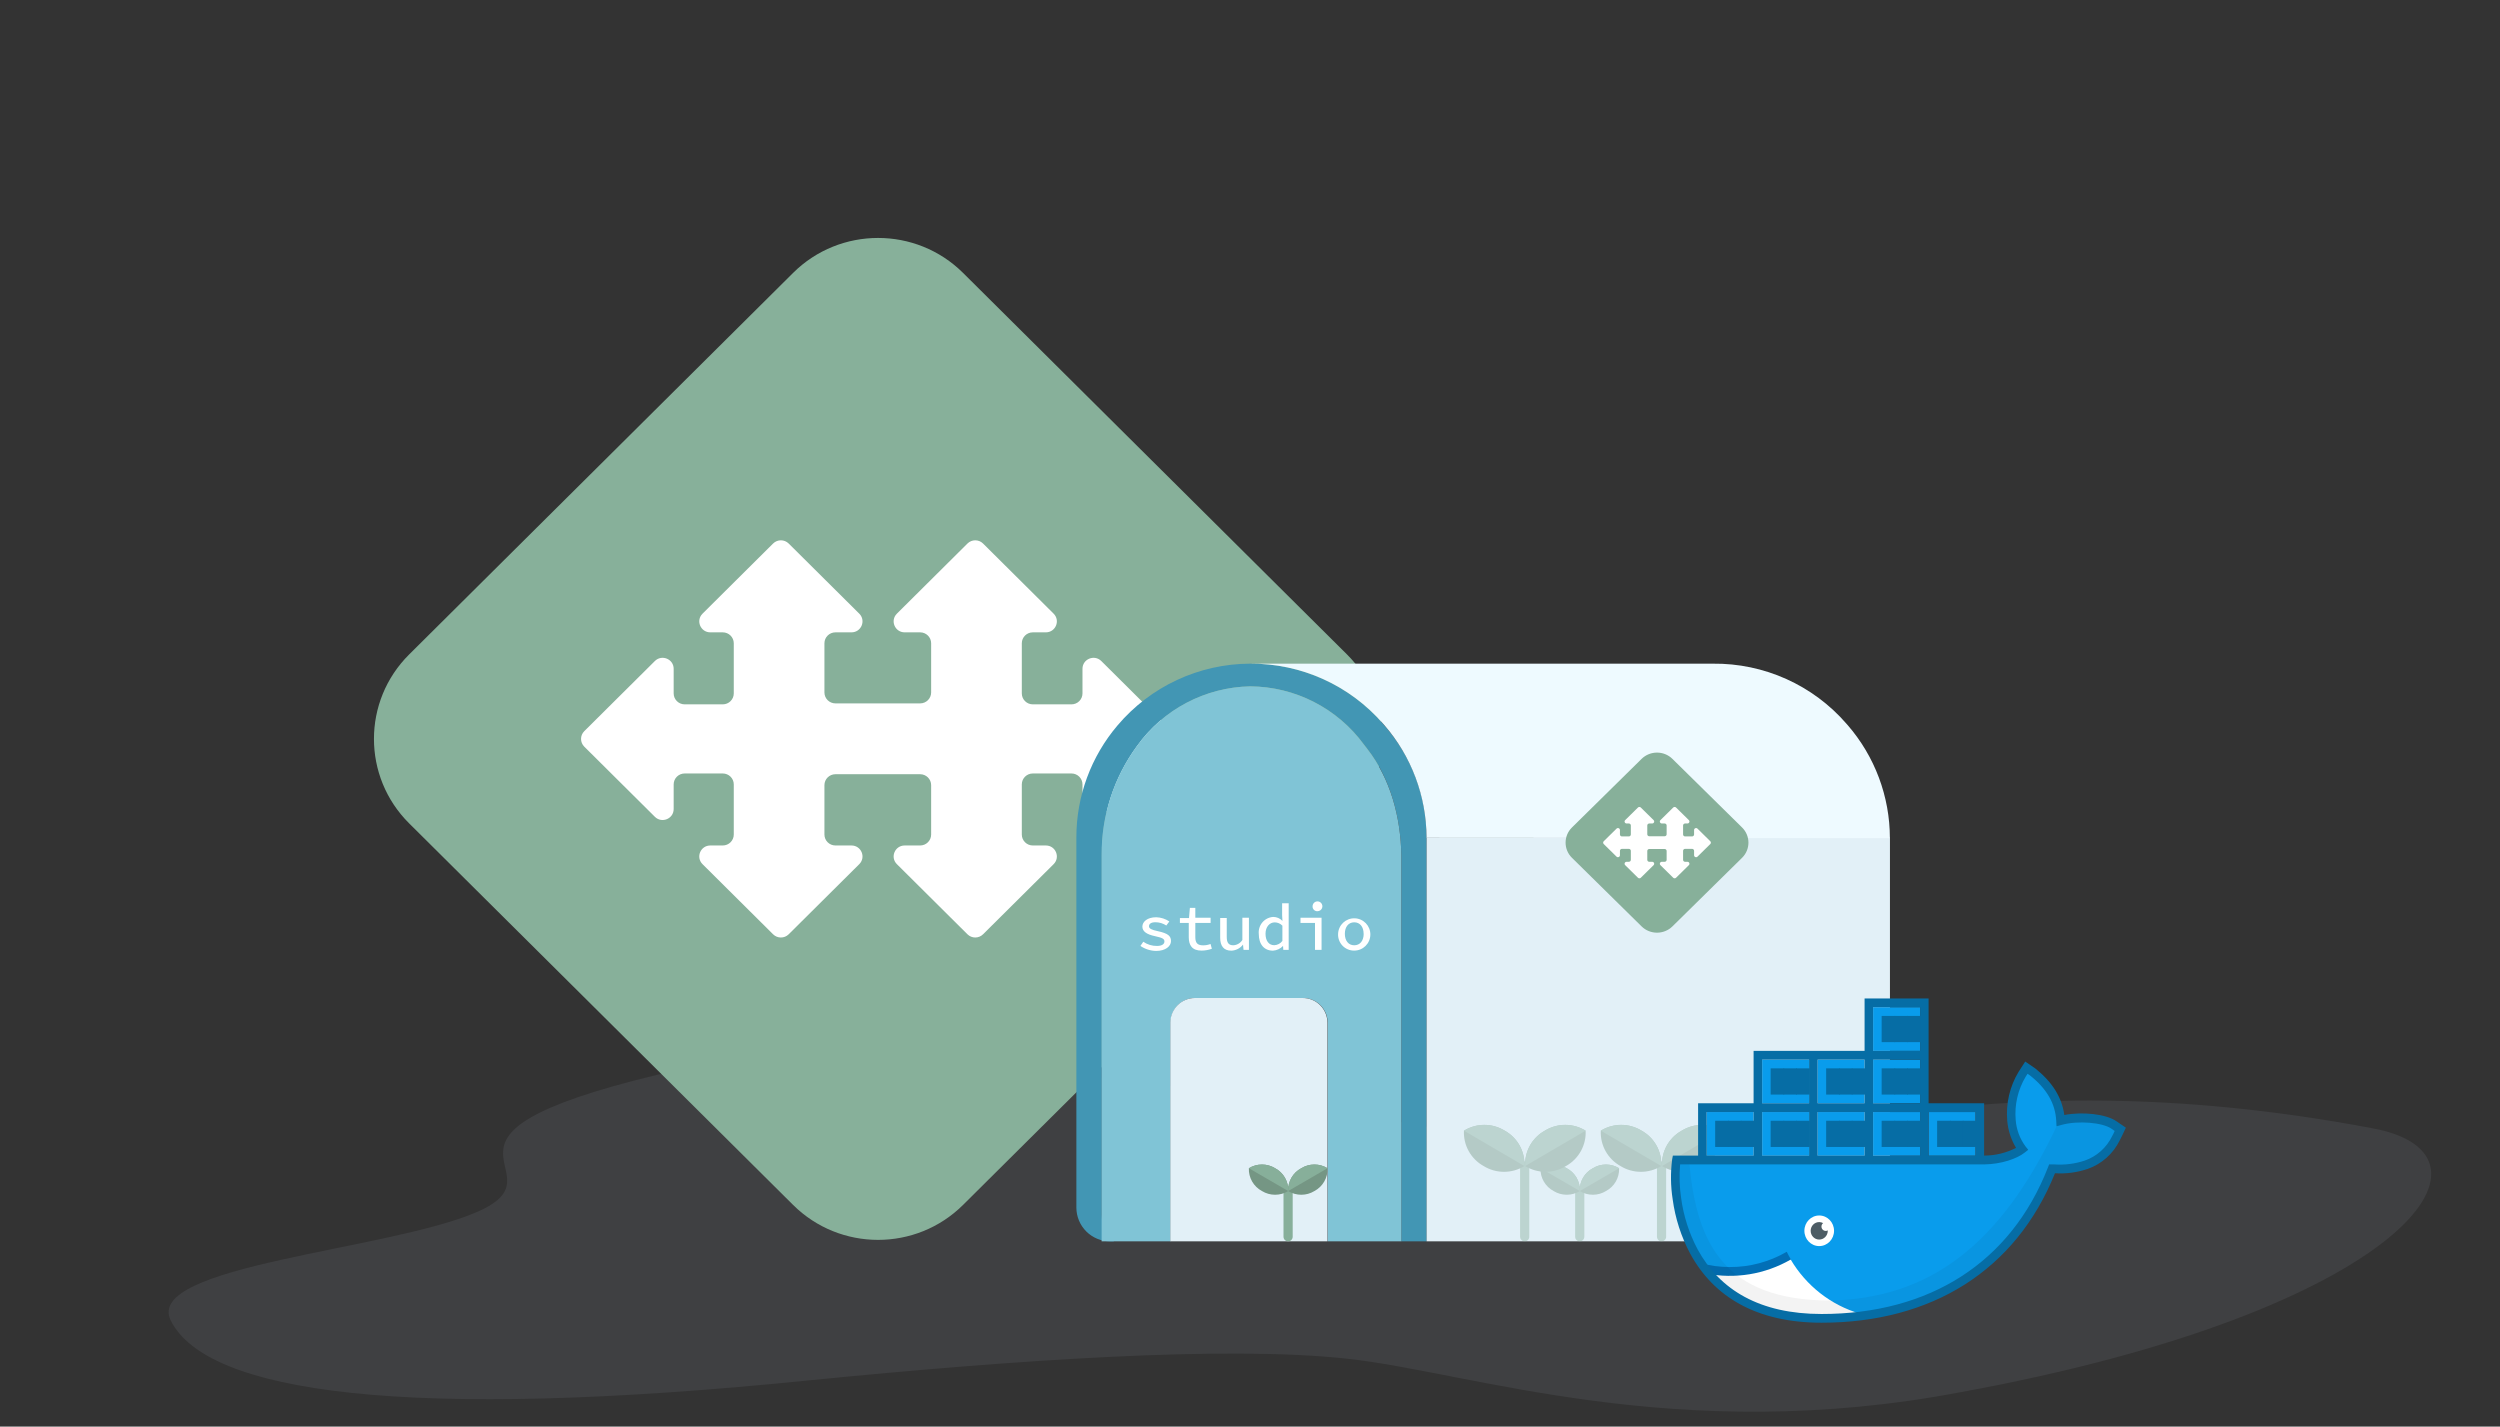 <svg xmlns="http://www.w3.org/2000/svg" width="1090" height="622" viewBox="0 0 1090 622">
  <rect x="0" y="0" width="1090" height="622" fill="#333333" stroke="none"/>
  <g fill="none" fill-rule="evenodd" transform="translate(73 103)">
    <path fill="#AABAC8" fill-opacity=".1" d="M134.802,425.489 C96.222,442.214 -10.445,448.695 1.442,472.733 C17.125,504.17 103.087,516.864 281.271,498.683 C369.756,489.956 461.489,483.566 514.455,489.408 C568.148,495.218 657.898,527.694 782.272,503.909 C974.909,468.607 1024.192,400.268 961.073,388.864 C786.323,355.976 696.087,401.064 622.193,400.63 C602.992,400.517 329.14,338.598 213.837,365.541 C98.535,393.288 175.502,407.993 134.802,425.489 Z"/>
    <g fill-rule="nonzero" transform="translate(90)">
      <path fill="#87B09A" d="M182.77,422.327 L15.404,256.006 C-5.072,235.661 -5.072,202.672 15.404,182.326 L182.77,16.005 C203.243,-4.34 236.44,-4.34 256.909,16.005 L424.278,182.326 C444.751,202.672 444.751,235.661 424.278,256.006 L256.909,422.327 C236.44,442.673 203.243,442.673 182.77,422.327"/>
      <path fill="#FFF" d="M347.937,215.79 L317.165,185.21 C314.14,182.205 308.964,184.333 308.964,188.588 L308.964,199.324 C308.964,201.96 306.815,204.099 304.162,204.099 L287.31,204.099 C284.658,204.099 282.509,201.96 282.509,199.324 L282.509,177.479 C282.509,174.843 284.658,172.704 287.31,172.704 L292.984,172.704 C297.262,172.704 299.411,167.563 296.38,164.555 L265.607,133.974 C263.737,132.112 260.693,132.112 258.816,133.974 L228.043,164.555 C225.016,167.563 227.161,172.704 231.439,172.704 L238.18,172.704 C240.833,172.704 242.979,174.843 242.979,177.479 L242.979,198.905 C242.979,201.541 240.833,203.68 238.18,203.68 L201.253,203.68 C198.601,203.68 196.452,201.541 196.452,198.905 L196.452,177.479 C196.452,174.843 198.601,172.704 201.253,172.704 L208.243,172.704 C212.521,172.704 214.67,167.563 211.639,164.555 L180.866,133.974 C178.99,132.112 175.949,132.112 174.072,133.974 L143.303,164.555 C140.275,167.563 142.417,172.704 146.698,172.704 L152.12,172.704 C154.773,172.704 156.925,174.843 156.925,177.479 L156.925,199.324 C156.925,201.96 154.773,204.099 152.12,204.099 L135.52,204.099 C132.864,204.099 130.718,201.96 130.718,199.324 L130.718,188.588 C130.718,184.333 125.539,182.205 122.518,185.21 L91.745,215.79 C89.868,217.656 89.868,220.677 91.745,222.542 L122.518,253.12 C125.539,256.128 130.718,254 130.718,249.745 L130.718,239.006 C130.718,236.37 132.864,234.234 135.52,234.234 L152.12,234.234 C154.773,234.234 156.925,236.37 156.925,239.006 L156.925,260.854 C156.925,263.49 154.773,265.629 152.12,265.629 L146.698,265.629 C142.417,265.629 140.272,270.769 143.303,273.775 L174.072,304.355 C175.946,306.22 178.986,306.22 180.866,304.355 L211.639,273.775 C214.667,270.769 212.521,265.629 208.243,265.629 L201.253,265.629 C198.601,265.629 196.452,263.49 196.452,260.854 L196.452,239.335 C196.452,236.699 198.601,234.56 201.253,234.56 L238.18,234.56 C240.833,234.56 242.979,236.699 242.979,239.335 L242.979,260.854 C242.979,263.49 240.833,265.629 238.18,265.629 L231.439,265.629 C227.161,265.629 225.013,270.769 228.043,273.775 L258.816,304.355 C260.69,306.22 263.734,306.22 265.607,304.355 L296.38,273.775 C299.407,270.769 297.262,265.629 292.984,265.629 L287.31,265.629 C284.658,265.629 282.509,263.49 282.509,260.854 L282.509,239.006 C282.509,236.37 284.658,234.234 287.31,234.234 L304.162,234.234 C306.815,234.234 308.964,236.37 308.964,239.006 L308.964,249.745 C308.964,254 314.14,256.128 317.165,253.12 L347.937,222.542 C349.814,220.677 349.814,217.656 347.937,215.79"/>
    </g>
    <g transform="translate(396.297 183.497)">
      <path fill="#4296B4" fill-rule="nonzero" d="M152.701,78.851 L152.701,254.727 L141.688,254.727 L141.688,86.521 C141.402,69.606 136.911,53.121 127.099,40.298 L125.497,38.209 C113.912,22.325 95.488,12.875 75.836,12.736 L75.836,12.736 C56.175,13.128 37.857,22.796 26.432,38.81 C16.367,52.53 10.99,69.13 11.099,86.149 L11.099,243.021 C10.99,247.525 12.938,251.834 16.392,254.727 L14.761,254.727 C10.854,254.734 7.103,253.189 4.335,250.43 C1.567,247.671 0.008,243.925 3.55271368e-15,240.015 L3.55271368e-15,78.45 C0.03,60.618 6.386,43.375 17.936,29.794 C32.312,12.797 53.409,2.954 75.664,2.862 L75.664,2.862 C97.898,2.688 119.095,12.257 133.678,29.05 L135.537,31.225 C146.691,44.58 152.77,61.448 152.701,78.851 L152.701,78.851 Z"/>
      <path fill="#80C4D6" fill-rule="nonzero" d="M141.688,86.521 L141.688,254.727 L109.563,254.727 L109.563,159.362 C109.555,156.502 108.411,153.764 106.382,151.75 C104.353,149.737 101.607,148.613 98.75,148.629 L51.892,148.629 C49.034,148.613 46.288,149.737 44.26,151.75 C42.231,153.764 41.086,156.502 41.079,159.362 L41.079,254.727 L11.013,254.727 L11.013,86.178 C10.904,69.159 16.281,52.558 26.347,38.839 C37.771,22.825 56.089,13.157 75.75,12.765 L75.75,12.765 C95.402,12.904 113.826,22.354 125.411,38.238 L127.013,40.327 C136.911,53.121 141.402,69.606 141.688,86.521 Z"/>
      <path fill="#E2F0F7" fill-rule="nonzero" d="M109.448 254.727L109.448 159.362C109.441 156.502 108.296 153.764 106.268 151.75 104.239 149.737 101.493 148.613 98.635 148.629L51.778 148.629C48.92 148.613 46.174 149.737 44.145 151.75 42.116 153.764 40.972 156.502 40.964 159.362L40.964 254.727 109.448 254.727zM338.987 254.727L152.701 254.727 152.701 78.708 354.72 78.708 354.72 238.985C354.735 243.165 353.083 247.177 350.129 250.133 347.175 253.088 343.164 254.742 338.987 254.727L338.987 254.727z"/>
      <path fill="#EEFAFF" fill-rule="nonzero" d="M134.193,29.565 C146.07,43.217 152.631,60.695 152.673,78.794 L354.692,78.937 C354.684,60.788 348.121,43.254 336.212,29.565 L335.783,29.079 C321.143,12.195 299.822,2.608 277.483,2.862 L75.779,2.862 C98.008,2.7 119.195,12.279 133.764,29.079 L134.193,29.565 Z"/>
      <path fill="#FFF" fill-rule="nonzero" d="M27.92 125.932L29.179 124.101C30.935 125.336 33.04 125.978 35.186 125.932 37.36 125.932 38.39 125.074 38.39 124.015 38.39 122.956 37.818 122.412 34.271 121.668 30.723 120.924 28.778 119.636 28.778 117.518 28.778 115.4 30.895 113.425 34.814 113.425 36.856 113.484 38.839 114.119 40.535 115.257L39.219 117.031C37.828 116.108 36.198 115.61 34.528 115.6 32.383 115.6 31.667 116.401 31.667 117.375 31.667 118.348 32.783 118.92 35.529 119.493 40.135 120.494 41.251 121.668 41.251 123.843 41.251 126.018 38.933 128.107 34.785 128.107 32.334 128.069 29.947 127.312 27.92 125.932L27.92 125.932zM49.003 122.097L49.003 115.915 45.141 115.915 45.141 113.768 49.117 113.768 49.489 109.332 51.864 109.332 51.864 113.625 58.529 113.625 58.529 115.915 51.864 115.915 51.864 122.097C51.864 124.501 52.693 125.675 55.268 125.675 56.373 125.68 57.47 125.476 58.5 125.074L59.072 127.163C57.642 127.684 56.132 127.955 54.61 127.964 50.433 127.993 49.003 125.617 49.003 122.097zM62.705 122.326L62.705 113.74 65.566 113.74 65.566 122.04C65.566 124.501 66.367 125.646 68.427 125.646 70.042 125.565 71.516 124.7 72.374 123.328L72.374 113.625 75.235 113.625 75.235 127.65 72.889 127.65 72.66 125.331 72.66 125.331C71.452 126.942 69.58 127.921 67.568 127.993 64.222 127.993 62.705 125.932 62.705 122.326zM79.526 120.637C79.36 118.821 79.935 117.015 81.12 115.63 82.306 114.245 84 113.398 85.819 113.282 87.347 113.28 88.808 113.912 89.853 115.028L89.853 115.028 89.71 112.538 89.71 107.329 92.571 107.329 92.571 127.65 90.225 127.65 90.11 125.932 90.11 125.932C88.957 127.154 87.382 127.891 85.705 127.993 81.929 127.993 79.526 125.303 79.526 120.637zM89.824 123.728L89.824 117.088C88.947 116.18 87.74 115.664 86.477 115.657 84.275 115.657 82.472 117.575 82.472 120.609 82.472 123.643 83.874 125.617 86.277 125.617 87.678 125.559 88.979 124.876 89.824 123.757L89.824 123.728zM104.042 115.915L97.72 115.915 97.72 113.625 106.902 113.625 106.902 127.65 104.042 127.65 104.042 115.915zM102.983 108.76C102.936 107.883 103.428 107.065 104.225 106.697 105.022 106.328 105.963 106.482 106.601 107.086 107.238 107.69 107.444 108.622 107.119 109.438 106.795 110.254 106.007 110.791 105.129 110.792 104.571 110.823 104.024 110.623 103.618 110.239 103.212 109.854 102.982 109.319 102.983 108.76zM114.111 120.637C114.268 116.79 117.484 113.782 121.331 113.885 125.179 113.989 128.229 117.165 128.179 121.015 128.129 124.865 124.997 127.961 121.148 127.964 119.224 127.991 117.374 127.218 116.04 125.829 114.707 124.44 114.008 122.561 114.111 120.637zM125.239 120.637C125.239 117.632 123.666 115.629 121.148 115.629 118.631 115.629 117.058 117.632 117.058 120.637 117.058 123.643 118.631 125.646 121.148 125.646 123.666 125.646 125.268 123.671 125.268 120.637L125.239 120.637z"/>
      <path fill="#87AF9A" fill-rule="nonzero" d="M92.313,254.727 C91.218,254.727 90.326,253.847 90.311,252.752 L90.311,232.717 C90.311,231.611 91.207,230.714 92.313,230.714 C93.419,230.714 94.316,231.611 94.316,232.717 L94.316,252.752 C94.3,253.847 93.408,254.727 92.313,254.727 L92.313,254.727 Z"/>
      <path fill="#759684" d="M75.206,222.843 C78.718,220.692 83.138,220.692 86.649,222.843 C90.311,224.787 92.535,228.659 92.37,232.803 C88.859,234.954 84.439,234.954 80.928,232.803 C77.266,230.859 75.042,226.987 75.206,222.843 L75.206,222.843 Z"/>
      <path fill="#87AF9A" d="M75.206,222.843 C78.718,220.692 83.138,220.692 86.649,222.843 C90.311,224.787 92.535,228.659 92.37,232.803 L75.206,222.843 Z"/>
      <path fill="#759684" d="M109.506,222.843 C105.994,220.692 101.574,220.692 98.063,222.843 C94.401,224.787 92.177,228.659 92.342,232.803 C95.853,234.954 100.273,234.954 103.784,232.803 C107.446,230.859 109.67,226.987 109.506,222.843 L109.506,222.843 Z"/>
      <path fill="#87AF9A" d="M109.506,222.843 C105.994,220.692 101.574,220.692 98.063,222.843 C94.401,224.787 92.177,228.659 92.342,232.803 L109.506,222.843 Z"/>
      <g opacity=".42" transform="translate(168.778 203.209)">
        <path fill="#87AF9A" fill-rule="nonzero" d="M50.691,51.518 C49.596,51.518 48.704,50.638 48.688,49.543 L48.688,29.508 C48.688,28.402 49.585,27.505 50.691,27.505 C51.797,27.505 52.693,28.402 52.693,29.508 L52.693,49.543 C52.677,50.638 51.785,51.518 50.691,51.518 Z"/>
        <path fill="#759684" d="M33.584,19.634 C37.095,17.483 41.515,17.483 45.027,19.634 C48.688,21.578 50.913,25.45 50.748,29.594 C47.237,31.745 42.817,31.745 39.305,29.594 C35.643,27.65 33.419,23.778 33.584,19.634 L33.584,19.634 Z"/>
        <path fill="#87AF9A" d="M33.584,19.634 C37.095,17.483 41.515,17.483 45.027,19.634 C48.688,21.578 50.913,25.45 50.748,29.594 L33.584,19.634 Z"/>
        <path fill="#759684" d="M67.855,19.634 C64.343,17.483 59.923,17.483 56.412,19.634 C52.75,21.578 50.526,25.45 50.691,29.594 C54.202,31.745 58.622,31.745 62.133,29.594 C65.795,27.65 68.019,23.778 67.855,19.634 L67.855,19.634 Z"/>
        <path fill="#87AF9A" d="M67.855,19.634 C64.343,17.483 59.923,17.483 56.412,19.634 C52.75,21.578 50.526,25.45 50.691,29.594 L67.855,19.634 Z"/>
        <path fill="#87AF9A" fill-rule="nonzero" d="M26.69,51.518 C25.595,51.518 24.703,50.638 24.687,49.543 L24.687,18.632 C24.687,17.526 25.584,16.629 26.69,16.629 C27.796,16.629 28.692,17.526 28.692,18.632 L28.692,49.457 C28.708,49.998 28.504,50.523 28.126,50.911 C27.749,51.299 27.231,51.518 26.69,51.518 L26.69,51.518 Z"/>
        <path fill="#759684" d="M0.2,3.263 C5.655,-0.099 12.538,-0.099 17.993,3.263 C23.557,6.351 26.884,12.332 26.575,18.689 C21.12,22.051 14.237,22.051 8.782,18.689 C3.219,15.602 -0.108,9.62 0.2,3.263 L0.2,3.263 Z"/>
        <path fill="#87AF9A" d="M0.2,3.263 C5.655,-0.099 12.538,-0.099 17.993,3.263 C23.557,6.351 26.884,12.332 26.575,18.689 L0.2,3.263 Z"/>
        <path fill="#759684" d="M53.265,3.263 C47.81,-0.099 40.927,-0.099 35.472,3.263 C29.909,6.351 26.582,12.332 26.89,18.689 C32.345,22.051 39.228,22.051 44.683,18.689 C50.246,15.602 53.574,9.62 53.265,3.263 L53.265,3.263 Z"/>
        <path fill="#87AF9A" d="M53.265,3.263 C47.81,-0.099 40.927,-0.099 35.472,3.263 C29.909,6.351 26.582,12.332 26.89,18.689 L53.265,3.263 Z"/>
        <path fill="#87AF9A" fill-rule="nonzero" d="M115.37,51.518 C114.275,51.518 113.383,50.638 113.367,49.543 L113.367,29.508 C113.367,28.402 114.264,27.505 115.37,27.505 C116.476,27.505 117.372,28.402 117.372,29.508 L117.372,49.543 C117.357,50.638 116.465,51.518 115.37,51.518 Z"/>
        <path fill="#759684" d="M98.263,19.634 C101.774,17.483 106.195,17.483 109.706,19.634 C113.368,21.578 115.592,25.45 115.427,29.594 C111.916,31.745 107.496,31.745 103.984,29.594 C100.323,27.65 98.099,23.778 98.263,19.634 L98.263,19.634 Z"/>
        <path fill="#87AF9A" d="M98.263,19.634 C101.774,17.483 106.195,17.483 109.706,19.634 C113.368,21.578 115.592,25.45 115.427,29.594 L98.263,19.634 Z"/>
        <path fill="#759684" d="M132.534,19.634 C129.023,17.483 124.602,17.483 121.091,19.634 C117.429,21.578 115.205,25.45 115.37,29.594 C118.881,31.745 123.301,31.745 126.812,29.594 C130.474,27.65 132.698,23.778 132.534,19.634 L132.534,19.634 Z"/>
        <path fill="#87AF9A" d="M132.534,19.634 C129.023,17.483 124.602,17.483 121.091,19.634 C117.429,21.578 115.205,25.45 115.37,29.594 L132.534,19.634 Z"/>
        <path fill="#87AF9A" fill-rule="nonzero" d="M86.363,51.518 C85.268,51.518 84.376,50.638 84.36,49.543 L84.36,18.632 C84.36,17.526 85.257,16.629 86.363,16.629 C87.469,16.629 88.365,17.526 88.365,18.632 L88.365,49.457 C88.381,49.998 88.177,50.523 87.799,50.911 C87.422,51.299 86.904,51.518 86.363,51.518 L86.363,51.518 Z"/>
        <path fill="#759684" d="M59.873,3.263 C65.328,-0.099 72.211,-0.099 77.667,3.263 C83.23,6.351 86.557,12.332 86.248,18.689 C80.793,22.051 73.91,22.051 68.455,18.689 C62.892,15.602 59.565,9.62 59.873,3.263 L59.873,3.263 Z"/>
        <path fill="#87AF9A" d="M59.873,3.263 C65.328,-0.099 72.211,-0.099 77.667,3.263 C83.23,6.351 86.557,12.332 86.248,18.689 L59.873,3.263 Z"/>
        <path fill="#759684" d="M112.938,3.263 C107.483,-0.099 100.6,-0.099 95.145,3.263 C89.582,6.351 86.255,12.332 86.563,18.689 C92.018,22.051 98.901,22.051 104.356,18.689 C109.92,15.602 113.247,9.62 112.938,3.263 L112.938,3.263 Z"/>
        <path fill="#87AF9A" d="M112.938,3.263 C107.483,-0.099 100.6,-0.099 95.145,3.263 C89.582,6.351 86.255,12.332 86.563,18.689 L112.938,3.263 Z"/>
      </g>
    </g>
    <g fill-rule="nonzero" transform="translate(609.415 224.998)">
      <path fill="#87B09A" d="M33.319,75.909 L2.965,46.014 C-0.749,42.357 -0.749,36.428 2.965,32.771 L33.319,2.877 C37.032,-0.78 43.053,-0.78 46.765,2.877 L77.12,32.771 C80.833,36.428 80.833,42.357 77.12,46.014 L46.765,75.909 C43.053,79.565 37.032,79.565 33.319,75.909"/>
      <path fill="#FFF" d="M63.274,38.786 L57.693,33.289 C57.145,32.749 56.206,33.132 56.206,33.896 L56.206,35.826 C56.206,36.3 55.816,36.684 55.335,36.684 L52.279,36.684 C51.798,36.684 51.408,36.3 51.408,35.826 L51.408,31.9 C51.408,31.426 51.798,31.042 52.279,31.042 L53.308,31.042 C54.084,31.042 54.473,30.118 53.924,29.577 L48.343,24.08 C48.003,23.746 47.451,23.746 47.111,24.08 L41.53,29.577 C40.981,30.118 41.37,31.042 42.146,31.042 L43.368,31.042 C43.85,31.042 44.239,31.426 44.239,31.9 L44.239,35.751 C44.239,36.225 43.85,36.609 43.368,36.609 L36.671,36.609 C36.19,36.609 35.8,36.225 35.8,35.751 L35.8,31.9 C35.8,31.426 36.19,31.042 36.671,31.042 L37.939,31.042 C38.715,31.042 39.105,30.118 38.555,29.577 L32.974,24.08 C32.633,23.746 32.082,23.746 31.742,24.08 L26.161,29.577 C25.612,30.118 26.001,31.042 26.777,31.042 L27.76,31.042 C28.241,31.042 28.632,31.426 28.632,31.9 L28.632,35.826 C28.632,36.3 28.241,36.684 27.76,36.684 L24.75,36.684 C24.268,36.684 23.879,36.3 23.879,35.826 L23.879,33.896 C23.879,33.132 22.939,32.749 22.391,33.289 L16.81,38.786 C16.47,39.121 16.47,39.664 16.81,39.999 L22.391,45.495 C22.939,46.036 23.879,45.654 23.879,44.889 L23.879,42.959 C23.879,42.485 24.268,42.101 24.75,42.101 L27.76,42.101 C28.241,42.101 28.632,42.485 28.632,42.959 L28.632,46.885 C28.632,47.359 28.241,47.744 27.76,47.744 L26.777,47.744 C26.001,47.744 25.611,48.668 26.161,49.208 L31.742,54.704 C32.081,55.04 32.633,55.04 32.974,54.704 L38.555,49.208 C39.104,48.668 38.715,47.744 37.939,47.744 L36.671,47.744 C36.19,47.744 35.8,47.359 35.8,46.885 L35.8,43.018 C35.8,42.544 36.19,42.16 36.671,42.16 L43.368,42.16 C43.85,42.16 44.239,42.544 44.239,43.018 L44.239,46.885 C44.239,47.359 43.85,47.744 43.368,47.744 L42.146,47.744 C41.37,47.744 40.98,48.668 41.53,49.208 L47.111,54.704 C47.451,55.04 48.003,55.04 48.343,54.704 L53.924,49.208 C54.473,48.668 54.084,47.744 53.308,47.744 L52.279,47.744 C51.798,47.744 51.408,47.359 51.408,46.885 L51.408,42.959 C51.408,42.485 51.798,42.101 52.279,42.101 L55.335,42.101 C55.816,42.101 56.206,42.485 56.206,42.959 L56.206,44.889 C56.206,45.654 57.145,46.036 57.693,45.495 L63.274,39.999 C63.615,39.664 63.615,39.121 63.274,38.786"/>
    </g>
    <g transform="translate(655.185 332.326)">
      <rect width="20.467" height="19.046" x="40.11" y="49.523" fill="#099CEC" fill-rule="nonzero"/>
      <rect width="20.467" height="19.046" x="15.915" y="49.523" fill="#099CEC" fill-rule="nonzero"/>
      <rect width="20.467" height="19.046" x="64.291" y="49.523" fill="#099CEC" fill-rule="nonzero"/>
      <rect width="20.467" height="19.046" x="88.486" y="49.523" fill="#099CEC" fill-rule="nonzero"/>
      <rect width="20.467" height="19.046" x="112.681" y="49.523" fill="#099CEC" fill-rule="nonzero"/>
      <rect width="20.467" height="19.046" x="40.11" y="26.662" fill="#099CEC" fill-rule="nonzero"/>
      <rect width="20.467" height="19.046" x="64.291" y="26.662" fill="#099CEC" fill-rule="nonzero"/>
      <rect width="20.467" height="19.046" x="88.486" y="26.662" fill="#099CEC" fill-rule="nonzero"/>
      <rect width="20.467" height="19.046" x="88.486" y="3.815" fill="#099CEC" fill-rule="nonzero"/>
      <path fill="#099CEC" fill-rule="nonzero" d="M194.124,55.393 C189.929,52.493 178.884,51.269 170.865,53.479 C170.438,45.3 166.312,38.402 158.774,32.363 L156.023,30.449 L154.166,33.264 C150.497,39.307 148.846,46.406 149.462,53.493 C149.827,58.012 151.439,62.333 154.111,65.951 C151.979,67.64 145.363,70.92 136.436,70.751 L3.37,70.751 C1.004,85.138 5.062,139.729 66.643,139.729 C112.365,139.729 149.93,118.683 167.137,74.538 C172.804,74.636 187.77,75.58 195.046,61.122 C195.225,60.883 196.903,57.293 196.903,57.293 L194.124,55.393 Z"/>
      <path fill="#FFF" fill-rule="nonzero" d="M82.723,137.406 C49.27,147.809 28.982,129.509 17.593,119.81 C29.472,119.659 41.256,117.632 52.53,113.799 C59.327,125.281 70.111,133.713 82.723,137.406 Z"/>
      <path d="M82.723,137.406 C49.27,147.809 28.982,129.509 17.593,119.81 C29.472,119.659 41.256,117.632 52.53,113.799 C59.327,125.281 70.111,133.713 82.723,137.406 Z"/>
      <path fill="#026FB6" fill-rule="nonzero" d="M50.839,110.448 C43.293,114.838 34.758,117.133 26.079,117.107 C21.639,117.112 17.217,116.515 12.93,115.333 L15.584,119.908 C28.253,122.458 41.395,120.291 52.64,113.799 C51.994,112.701 51.389,111.589 50.839,110.448 Z"/>
      <ellipse cx="64.992" cy="101.298" fill="#FFF" fill-rule="nonzero" rx="6.465" ry="6.673"/>
      <path fill="#4D5C64" fill-rule="nonzero" d="M65.969,99.426 C65.976,98.845 66.245,98.299 66.698,97.948 C66.182,97.661 65.607,97.507 65.02,97.497 C62.963,97.482 61.283,99.175 61.265,101.28 C61.248,103.384 62.899,105.106 64.956,105.127 C67.013,105.148 68.697,103.459 68.72,101.355 C68.72,101.284 68.72,101.214 68.72,101.129 C68.43,101.292 68.102,101.37 67.771,101.355 C66.759,101.317 65.961,100.462 65.969,99.426 Z"/>
      <path fill="#000" fill-rule="nonzero" d="M193.588,55.055 C189.461,52.24 177.949,50.832 170.301,53.113 L168.595,55.576 C143.657,108.393 112.447,130.733 69.807,131.719 C23.315,131.592 11.678,106.507 8.391,72.286 L0.949,72.286 C-0.014,86.672 3.576,139.546 65.598,139.546 C111.374,139.546 149.063,118.557 166.463,74.453 C172.144,74.552 187.962,74.552 194.936,60.067 L196.311,56.998 L193.588,55.055 Z" opacity=".05"/>
      <rect width="5.907" height="11.431" x="19.628" y="53.324" fill="#066DA5" fill-rule="nonzero"/>
      <rect width="5.907" height="11.431" x="25.213" y="53.324" fill="#066DA5" fill-rule="nonzero"/>
      <rect width="5.907" height="11.431" x="30.797" y="53.324" fill="#066DA5" fill-rule="nonzero"/>
      <rect width="5.907" height="11.431" x="43.823" y="53.324" fill="#066DA5" fill-rule="nonzero"/>
      <rect width="5.907" height="11.431" x="49.408" y="53.324" fill="#066DA5" fill-rule="nonzero"/>
      <rect width="5.907" height="11.431" x="54.993" y="53.324" fill="#066DA5" fill-rule="nonzero"/>
      <rect width="5.907" height="11.431" x="68.019" y="53.324" fill="#066DA5" fill-rule="nonzero"/>
      <rect width="5.907" height="11.431" x="73.603" y="53.324" fill="#066DA5" fill-rule="nonzero"/>
      <rect width="5.907" height="11.431" x="79.188" y="53.324" fill="#066DA5" fill-rule="nonzero"/>
      <rect width="5.907" height="11.431" x="92.214" y="53.324" fill="#066DA5" fill-rule="nonzero"/>
      <rect width="5.907" height="11.431" x="97.798" y="53.324" fill="#066DA5" fill-rule="nonzero"/>
      <rect width="5.907" height="11.431" x="103.383" y="53.324" fill="#066DA5" fill-rule="nonzero"/>
      <rect width="5.907" height="11.431" x="116.409" y="53.324" fill="#066DA5" fill-rule="nonzero"/>
      <rect width="5.907" height="11.431" x="121.993" y="53.324" fill="#066DA5" fill-rule="nonzero"/>
      <rect width="5.907" height="11.431" x="127.578" y="53.324" fill="#066DA5" fill-rule="nonzero"/>
      <rect width="5.907" height="11.431" x="49.408" y="30.477" fill="#066DA5" fill-rule="nonzero"/>
      <rect width="5.907" height="11.431" x="54.993" y="30.477" fill="#066DA5" fill-rule="nonzero"/>
      <rect width="5.907" height="11.431" x="68.019" y="30.477" fill="#066DA5" fill-rule="nonzero"/>
      <rect width="5.907" height="11.431" x="73.603" y="30.477" fill="#066DA5" fill-rule="nonzero"/>
      <rect width="5.907" height="11.431" x="79.188" y="30.477" fill="#066DA5" fill-rule="nonzero"/>
      <rect width="5.907" height="11.431" x="92.214" y="30.477" fill="#066DA5" fill-rule="nonzero"/>
      <rect width="5.907" height="11.431" x="97.798" y="30.477" fill="#066DA5" fill-rule="nonzero"/>
      <rect width="5.907" height="11.431" x="103.383" y="30.477" fill="#066DA5" fill-rule="nonzero"/>
      <rect width="5.907" height="11.431" x="97.798" y="7.616" fill="#066DA5" fill-rule="nonzero"/>
      <rect width="5.907" height="11.431" x="92.214" y="7.616" fill="#066DA5" fill-rule="nonzero"/>
      <rect width="5.907" height="11.431" x="103.383" y="7.616" fill="#066DA5" fill-rule="nonzero"/>
      <rect width="5.907" height="11.431" x="43.823" y="30.477" fill="#066DA5" fill-rule="nonzero"/>
      <path fill="#066DA5" fill-rule="nonzero" d="M194.51,53.493 C190.039,50.41 179.847,49.27 171.855,50.818 C170.823,43.118 166.601,36.431 159.2,30.519 L154.813,27.507 L151.924,31.983 C148.059,38.366 146.322,45.859 146.972,53.338 C147.337,57.526 148.651,61.57 150.81,65.148 C146.487,67.359 141.722,68.511 136.89,68.513 L136.89,45.708 L112.681,45.708 L112.681,0 L84.772,0 L84.772,22.861 L36.382,22.861 L36.382,45.708 L12.187,45.708 L12.187,68.527 L1.183,68.527 L0.88,70.118 C0.129,75.916 0.203,81.796 1.1,87.573 C2.222,95.885 4.814,103.918 8.748,111.279 C19.064,130.241 37.826,141.376 65.997,141.376 C113.919,141.376 150.645,118.726 167.784,76.213 C172.618,76.521 177.465,75.875 182.061,74.313 C188.156,72.19 193.188,67.693 196.064,61.798 C196.243,61.488 196.504,60.954 197.068,59.785 L197.701,58.448 L197.99,57.843 L198.691,56.336 L194.51,53.493 Z M112.681,49.523 L133.148,49.523 L133.148,68.527 L112.681,68.527 L112.681,49.523 Z M88.486,3.815 L108.967,3.815 L108.967,22.861 L88.486,22.861 L88.486,3.815 Z M88.486,26.676 L108.967,26.676 L108.967,45.708 L88.486,45.708 L88.486,26.676 Z M88.486,49.537 L108.967,49.537 L108.967,68.541 L88.486,68.541 L88.486,49.537 Z M64.291,26.662 L84.772,26.662 L84.772,45.708 L64.291,45.708 L64.291,26.662 Z M64.291,49.523 L84.772,49.523 L84.772,68.527 L64.291,68.527 L64.291,49.523 Z M40.11,26.662 L60.577,26.662 L60.577,45.708 L40.11,45.708 L40.11,26.662 Z M40.11,49.523 L60.577,49.523 L60.577,68.527 L40.11,68.527 L40.11,49.523 Z M15.915,49.523 L36.382,49.523 L36.382,68.527 L15.915,68.527 L15.915,49.523 Z M193.657,58.152 L193.079,59.335 C192.997,59.504 192.928,59.63 192.749,59.954 C190.31,65.014 186.005,68.874 180.782,70.681 C176.495,72.108 171.979,72.677 167.481,72.356 L166.518,72.356 L165.239,72.356 L164.758,73.581 C148.472,115.361 112.929,137.575 65.997,137.575 C39.161,137.575 21.664,127.172 11.994,109.421 C8.284,102.465 5.841,94.876 4.787,87.024 C4.063,82.171 3.915,77.246 4.347,72.356 L136.876,72.356 L136.876,72.356 C144.249,72.271 151.14,69.935 154.593,67.19 L156.119,65.979 L154.895,64.445 C152.45,61.118 150.981,57.149 150.659,53 C150.085,46.393 151.61,39.773 155.005,34.123 L155.831,32.842 L157.013,33.658 C164.235,39.43 167.949,45.849 168.334,53.366 L168.458,55.731 L170.672,55.126 C177.921,53.127 188.554,54.098 192.419,56.787 L193.794,57.772 L193.657,58.152 Z"/>
    </g>
  </g>
</svg>
